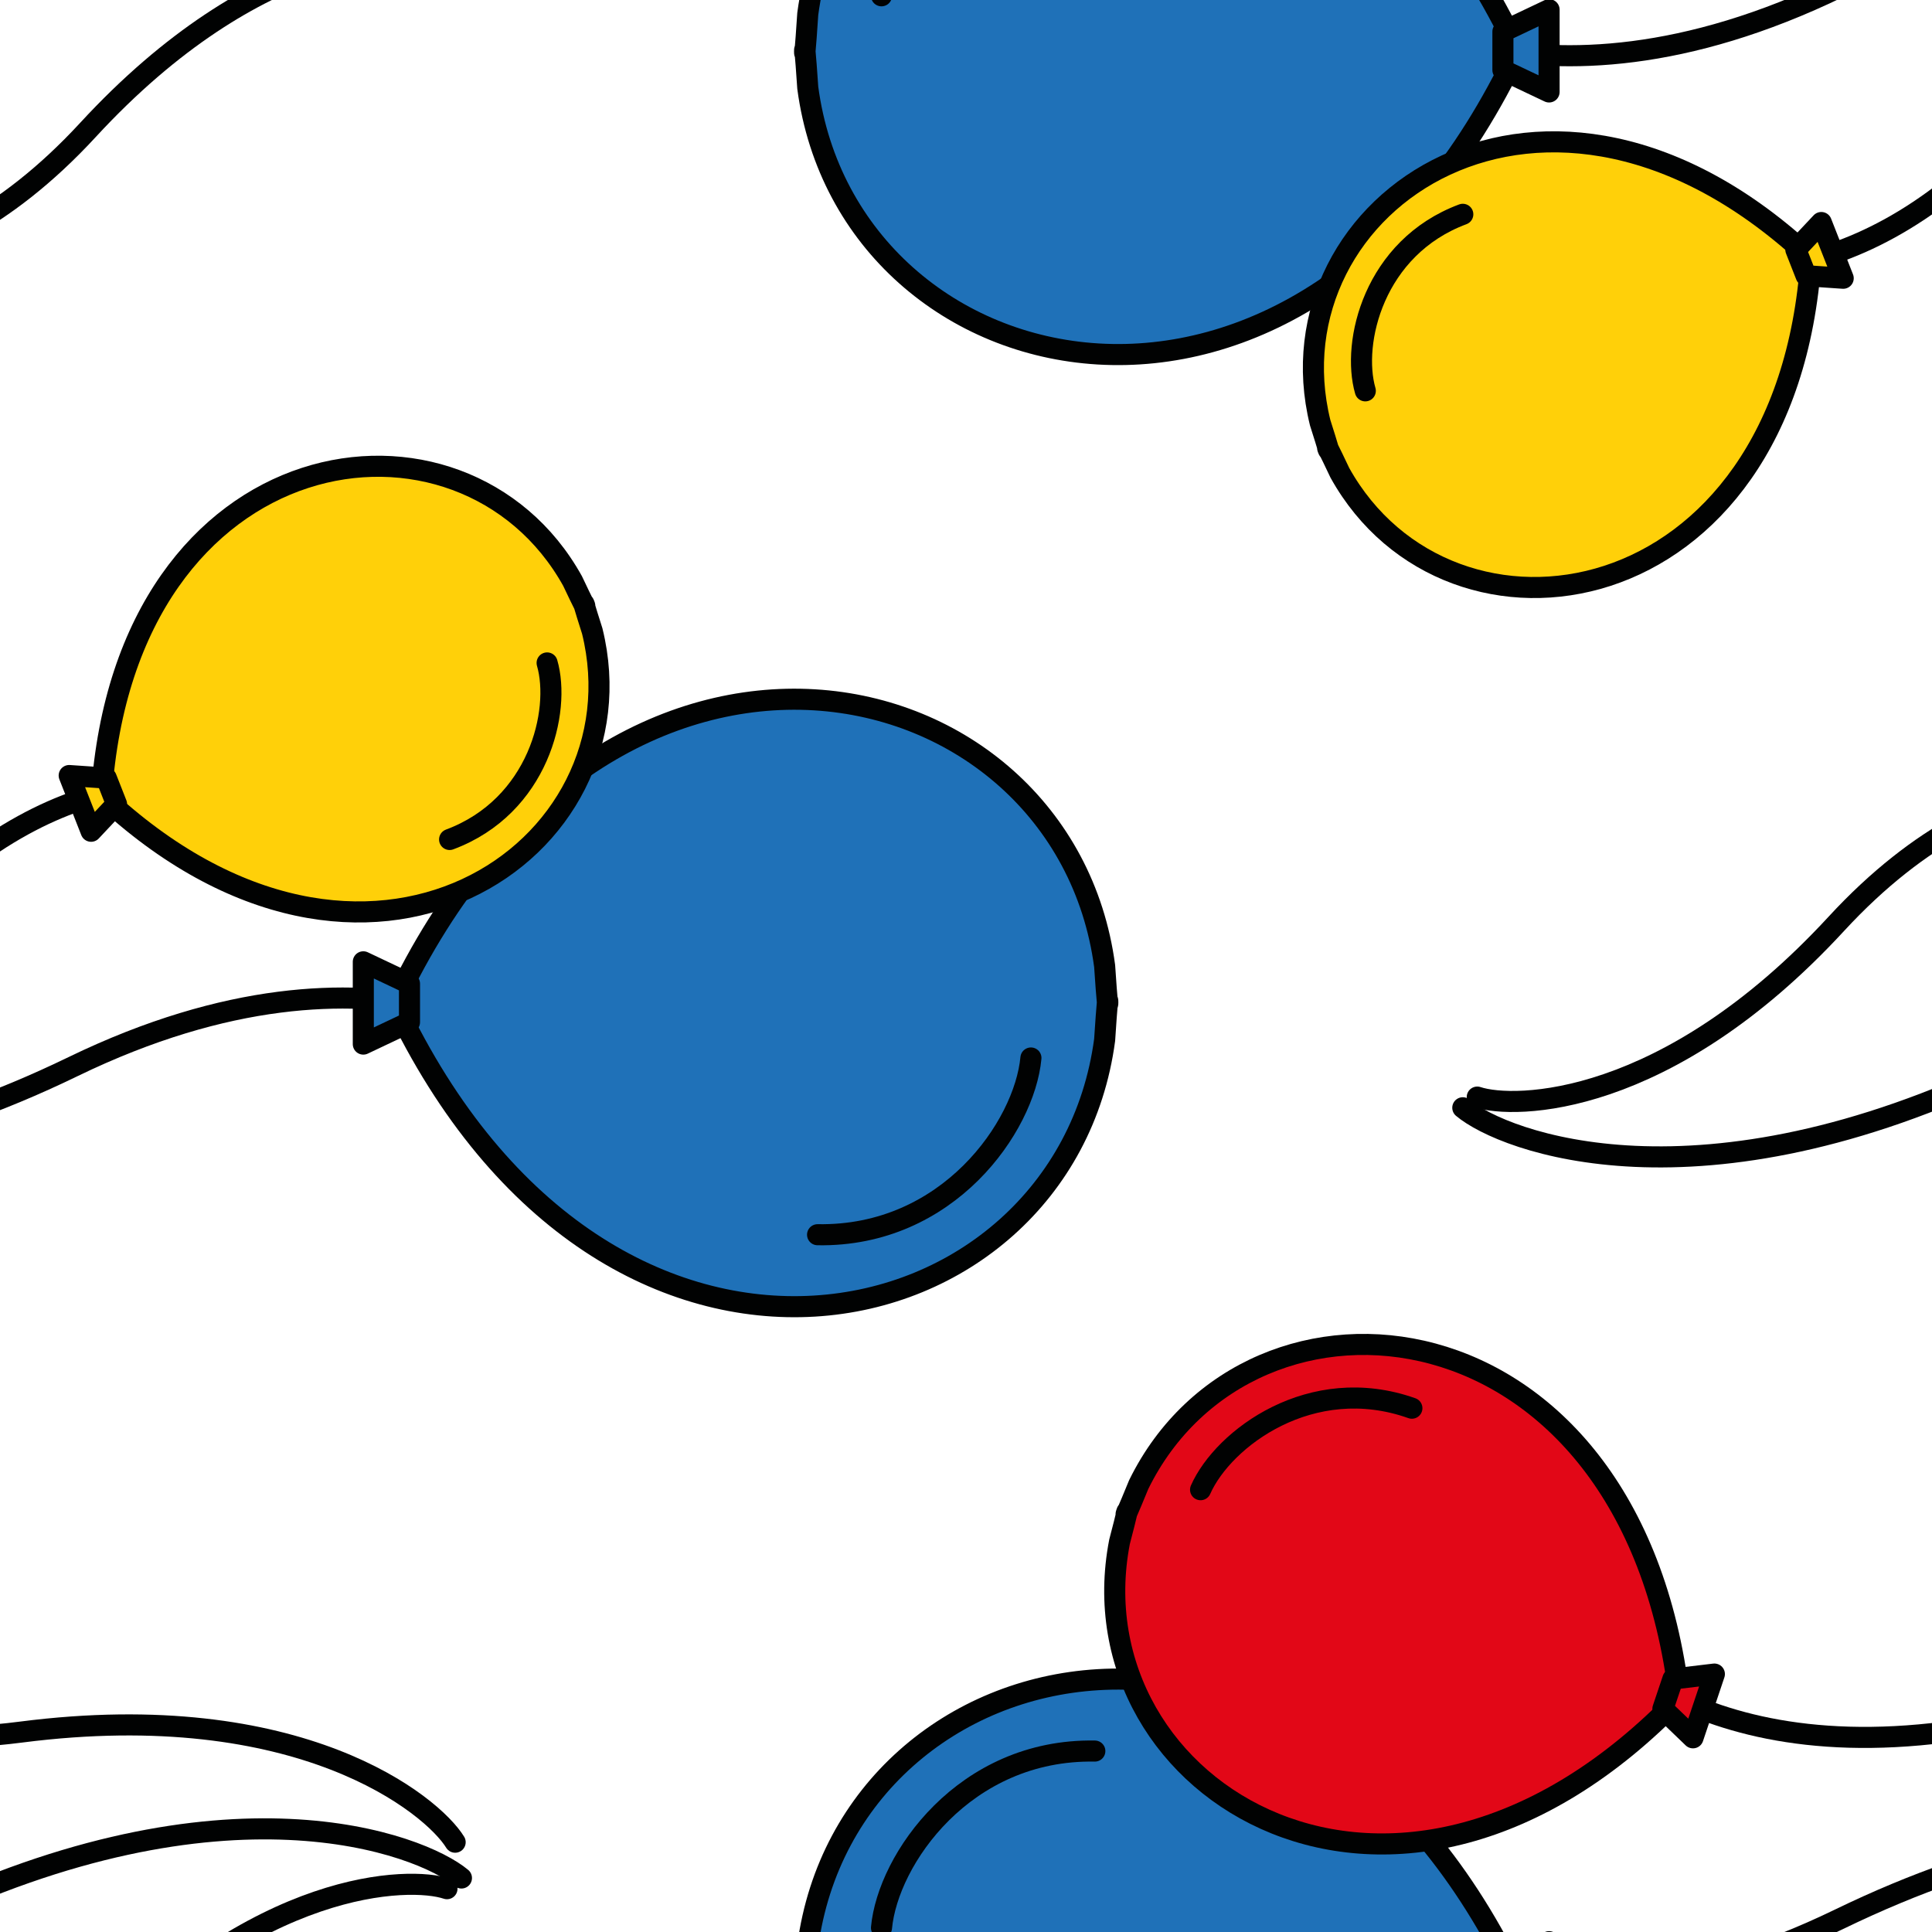 <?xml version="1.0" encoding="utf-8"?>
<!-- Generator: Adobe Illustrator 16.0.0, SVG Export Plug-In . SVG Version: 6.00 Build 0)  -->
<!DOCTYPE svg PUBLIC "-//W3C//DTD SVG 1.1//EN" "http://www.w3.org/Graphics/SVG/1.1/DTD/svg11.dtd">
<svg version="1.1" xmlns="http://www.w3.org/2000/svg" xmlns:xlink="http://www.w3.org/1999/xlink" x="0px" y="0px" width="220px"
	 height="220px" viewBox="0 0 220 220" enable-background="new 0 0 220 220" xml:space="preserve">
<g id="bg">
	<g>
		<g>
			<g>
				<rect fill="none" width="220" height="220"/>
			</g>
		</g>
	</g>
</g>
<g id="Layer_1">
	<g>
		
			<path fill="none" stroke="#010202" stroke-width="2.4" stroke-linecap="round" stroke-linejoin="round" stroke-miterlimit="10" d="
			M154.43,219.34c0,0,19.768,16.289,55.021-0.805s57.527-8.59,62.189-4.684"/>
		
			<path fill="#1F71B8" stroke="#010202" stroke-width="2.4" stroke-linecap="round" stroke-linejoin="round" stroke-miterlimit="10" d="
			M172.82,225.787c-24.299-51.399-76.166-39.25-80.838-4.205c0,0-0.363,5.597-0.363,4.275c0-1.32,0.363,4.136,0.363,4.136
			C96.654,265.038,148.521,277.188,172.82,225.787"/>
		
			<polygon fill="#1F71B8" stroke="#010202" stroke-width="2.4" stroke-linecap="round" stroke-linejoin="round" stroke-miterlimit="10" points="
			171.139,227.979 176.396,230.471 176.396,221.104 171.139,223.596 		"/>
		
			<path fill="none" stroke="#010202" stroke-width="2.4" stroke-linecap="round" stroke-linejoin="round" stroke-miterlimit="10" d="
			M100.377,219.521c0.725-7.796,9.428-20.385,24.293-20.125"/>
		<g>
			
				<path fill="none" stroke="#010202" stroke-width="2.4" stroke-linecap="round" stroke-linejoin="round" stroke-miterlimit="10" d="
				M178.652,183.549c0,0,11.084,17.766,42.852,13.684c31.77-4.081,46.82,8.302,49.418,12.541"/>
			
				<path fill="#E20717" stroke="#010202" stroke-width="2.4" stroke-linecap="round" stroke-linejoin="round" stroke-miterlimit="10" d="
				M191.229,193.328c-5.467-46.155-48.826-50.227-61.561-24.28c0,0-1.736,4.243-1.393,3.22s-0.793,3.3-0.793,3.3
				C121.99,203.943,159.029,226.848,191.229,193.328"/>
			
				<polygon fill="#E20717" stroke="#010202" stroke-width="2.4" stroke-linecap="round" stroke-linejoin="round" stroke-miterlimit="10" points="
				189.355,194.59 192.783,197.888 195.219,190.629 190.496,191.192 			"/>
			
				<path fill="none" stroke="#010202" stroke-width="2.4" stroke-linecap="round" stroke-linejoin="round" stroke-miterlimit="10" d="
				M136.711,169.634c2.59-5.854,12.607-13.348,24.063-9.28"/>
		</g>
		<g>
			
				<path fill="none" stroke="#010202" stroke-width="2.4" stroke-linecap="round" stroke-linejoin="round" stroke-miterlimit="10" d="
				M192.043,249.991c0,0,17.729,5.773,37.063-15.193c19.334-20.968,36.689-21.137,40.887-19.73"/>
		</g>
	</g>
	<g>
		
			<path fill="none" stroke="#010202" stroke-width="2.4" stroke-linecap="round" stroke-linejoin="round" stroke-miterlimit="10" d="
			M63.338,120.656c0,0-19.766-16.289-55.021,0.803c-35.254,17.094-57.525,8.591-62.188,4.684"/>
		
			<path fill="#1F71B8" stroke="#010202" stroke-width="2.4" stroke-linecap="round" stroke-linejoin="round" stroke-miterlimit="10" d="
			M44.949,114.208c24.297,51.4,76.164,39.251,80.838,4.206c0,0,0.361-5.597,0.361-4.276c0,1.321-0.361-4.135-0.361-4.135
			C121.113,74.958,69.246,62.809,44.949,114.208"/>
		
			<polygon fill="#1F71B8" stroke="#010202" stroke-width="2.4" stroke-linecap="round" stroke-linejoin="round" stroke-miterlimit="10" points="
			46.629,112.017 41.371,109.524 41.371,118.892 46.629,116.399 		"/>
		
			<path fill="none" stroke="#010202" stroke-width="2.4" stroke-linecap="round" stroke-linejoin="round" stroke-miterlimit="10" d="
			M117.393,120.475c-0.727,7.796-9.428,20.385-24.295,20.124"/>
		<g>
			
				<path fill="none" stroke="#010202" stroke-width="2.4" stroke-linecap="round" stroke-linejoin="round" stroke-miterlimit="10" d="
				M25.727,90.004c0,0-17.729-5.774-37.064,15.193c-19.334,20.968-36.688,21.136-40.887,19.73"/>
			
				<path fill="#FFD009" stroke="#010202" stroke-width="2.4" stroke-linecap="round" stroke-linejoin="round" stroke-miterlimit="10" d="
				M11.551,90.531c30.146,28.356,62.053,6.315,55.889-18.672c0,0-1.244-3.889-0.893-2.993c0.352,0.895-1.348-2.705-1.348-2.705
				C52.703,43.661,14.328,49.238,11.551,90.531"/>
			
				<polygon fill="#FFD009" stroke="#010202" stroke-width="2.4" stroke-linecap="round" stroke-linejoin="round" stroke-miterlimit="10" points="
				12.105,88.6 7.879,88.311 10.373,94.657 13.271,91.568 			"/>
			
				<path fill="none" stroke="#010202" stroke-width="2.4" stroke-linecap="round" stroke-linejoin="round" stroke-miterlimit="10" d="
				M62.301,75.49c1.584,5.475-0.961,16.321-11.104,20.103"/>
		</g>
	</g>
	<g>
		
			<path fill="none" stroke="#010202" stroke-width="2.4" stroke-linecap="round" stroke-linejoin="round" stroke-miterlimit="10" d="
			M283.781,120.656c0,0-19.768-16.289-55.021,0.803c-35.254,17.094-57.527,8.591-62.189,4.684"/>
		<g>
			
				<path fill="none" stroke="#010202" stroke-width="2.4" stroke-linecap="round" stroke-linejoin="round" stroke-miterlimit="10" d="
				M246.168,90.004c0,0-17.729-5.774-37.063,15.193s-36.689,21.136-40.887,19.73"/>
		</g>
	</g>
	<g>
		
			<path fill="none" stroke="#010202" stroke-width="2.4" stroke-linecap="round" stroke-linejoin="round" stroke-miterlimit="10" d="
			M154.43-0.66c0,0,19.768,16.289,55.021-0.805s57.527-8.59,62.189-4.684"/>
		
			<path fill="#1F71B8" stroke="#010202" stroke-width="2.4" stroke-linecap="round" stroke-linejoin="round" stroke-miterlimit="10" d="
			M172.82,5.787c-24.299-51.399-76.166-39.25-80.838-4.205c0,0-0.363,5.597-0.363,4.275c0-1.32,0.363,4.136,0.363,4.136
			C96.654,45.038,148.521,57.188,172.82,5.787"/>
		
			<polygon fill="#1F71B8" stroke="#010202" stroke-width="2.4" stroke-linecap="round" stroke-linejoin="round" stroke-miterlimit="10" points="
			171.139,7.979 176.396,10.471 176.396,1.104 171.139,3.596 		"/>
		
			<path fill="none" stroke="#010202" stroke-width="2.4" stroke-linecap="round" stroke-linejoin="round" stroke-miterlimit="10" d="
			M100.377-0.479c0.725-7.796,9.428-20.385,24.293-20.125"/>
		<g>
			
				<path fill="none" stroke="#010202" stroke-width="2.4" stroke-linecap="round" stroke-linejoin="round" stroke-miterlimit="10" d="
				M192.043,29.991c0,0,17.729,5.773,37.063-15.193c19.334-20.968,36.689-21.137,40.887-19.73"/>
			
				<path fill="#FFD009" stroke="#010202" stroke-width="2.4" stroke-linecap="round" stroke-linejoin="round" stroke-miterlimit="10" d="
				M206.219,29.464c-30.148-28.355-62.055-6.314-55.889,18.673c0,0,1.244,3.888,0.893,2.993s1.346,2.705,1.346,2.705
				C165.064,76.335,203.439,70.757,206.219,29.464"/>
			
				<polygon fill="#FFD009" stroke="#010202" stroke-width="2.4" stroke-linecap="round" stroke-linejoin="round" stroke-miterlimit="10" points="
				205.662,31.396 209.889,31.685 207.395,25.338 204.496,28.427 			"/>
			
				<path fill="none" stroke="#010202" stroke-width="2.4" stroke-linecap="round" stroke-linejoin="round" stroke-miterlimit="10" d="
				M155.469,44.506c-1.584-5.476,0.959-16.321,11.102-20.103"/>
		</g>
	</g>
	<g>
		
			<path fill="none" stroke="#010202" stroke-width="2.4" stroke-linecap="round" stroke-linejoin="round" stroke-miterlimit="10" d="
			M-64.664,219.34c0,0,19.766,16.289,55.021-0.805c35.254-17.094,57.525-8.59,62.188-4.684"/>
		<g>
			
				<path fill="none" stroke="#010202" stroke-width="2.4" stroke-linecap="round" stroke-linejoin="round" stroke-miterlimit="10" d="
				M-40.441,183.549c0,0,11.084,17.766,42.852,13.684c31.77-4.081,46.82,8.302,49.418,12.541"/>
		</g>
		<g>
			
				<path fill="none" stroke="#010202" stroke-width="2.4" stroke-linecap="round" stroke-linejoin="round" stroke-miterlimit="10" d="
				M-27.053,249.991c0,0,17.729,5.773,37.064-15.193c19.334-20.968,36.688-21.137,40.887-19.73"/>
		</g>
	</g>
	<g>
		
			<path fill="none" stroke="#010202" stroke-width="2.4" stroke-linecap="round" stroke-linejoin="round" stroke-miterlimit="10" d="
			M-64.664-0.66c0,0,19.766,16.289,55.021-0.805c35.254-17.094,57.525-8.59,62.188-4.684"/>
		<g>
			
				<path fill="none" stroke="#010202" stroke-width="2.4" stroke-linecap="round" stroke-linejoin="round" stroke-miterlimit="10" d="
				M-27.053,29.991c0,0,17.729,5.773,37.064-15.193C29.346-6.17,46.699-6.339,50.898-4.933"/>
		</g>
	</g>
</g>
</svg>
